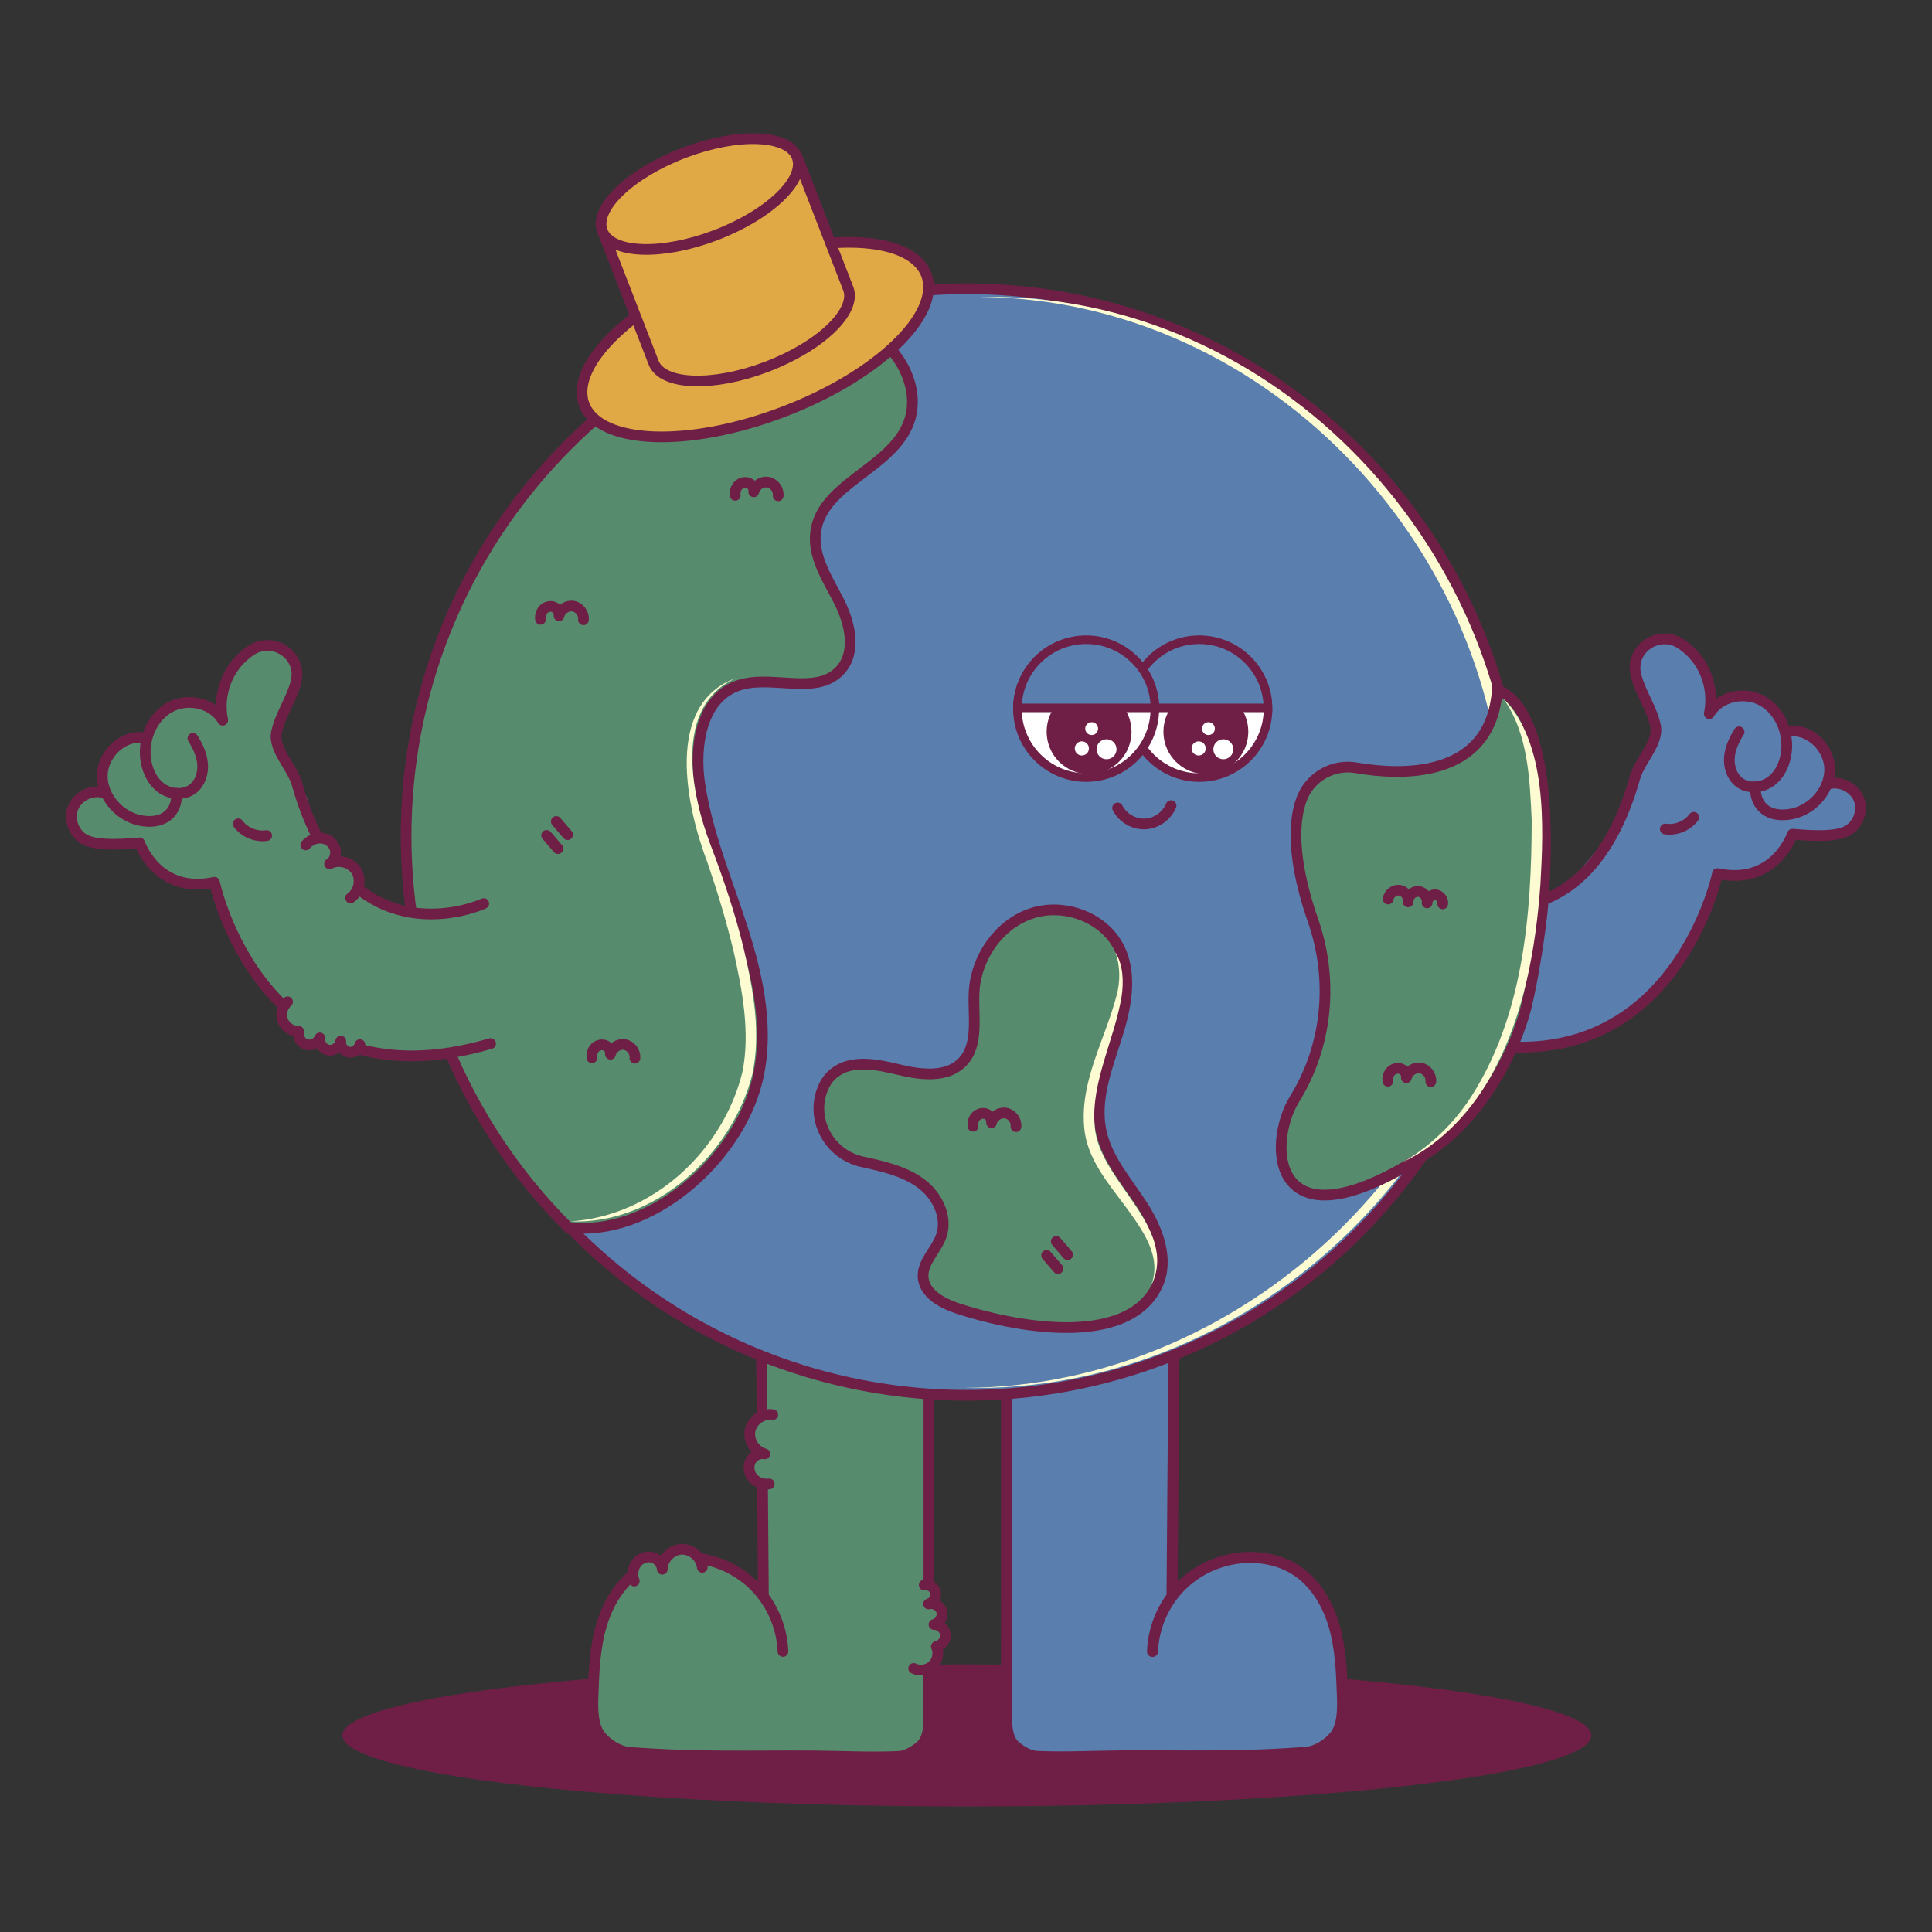 <?xml version="1.0" encoding="iso-8859-1"?>
<!-- Generator: Adobe Illustrator 28.4.1, SVG Export Plug-In . SVG Version: 6.00 Build 0)  -->
<svg version="1.1" xmlns="http://www.w3.org/2000/svg" xmlns:xlink="http://www.w3.org/1999/xlink" x="0px" y="0px"
	 viewBox="0 0 300 300" style="enable-background:new 0 0 300 300;" xml:space="preserve">
<rect x="0" y="0" width="300" height="300" fill="#333333" stroke="none"/>
<g id="floor">
</g>
<g id="Legs">
</g>
<g id="island_small">
</g>
<g id="smile">
</g>
<g id="Eyes">
</g>
<g id="Shoes">
</g>
<g id="big_island">
</g>
<g id="right_arm">
</g>
<g id="island_right">
</g>
<g id="left_arm">
	<g>
		<ellipse style="fill:#6F1F46;" cx="150.133" cy="269.476" rx="96.973" ry="11.032"/>
		
			<line style="fill:none;stroke:#FDFBD2;stroke-width:0.999;stroke-miterlimit:10;" x1="142.737" y1="212.321" x2="142.737" y2="229.11"/>
		
			<path style="fill:#568C6D;stroke:#6F1F46;stroke-width:1.664;stroke-linecap:round;stroke-linejoin:round;stroke-miterlimit:10;" d="
			M118.543,247.891l-0.326-41.539h26.022v41.274c0,6.657,0,12.981-0.021,19.482c-0.005,1.491-0.239,3.161-1.393,4.105
			c-0.886,0.725-2.118,1.474-3.262,1.525c-4.401,0.196-8.799-0.047-13.204-0.078c-9.747-0.069-17.735,0.264-28.554-0.545
			c-1.683-0.126-3.388-1.198-4.476-2.488c-1.316-1.559-1.315-4.138-1.246-6.178c0.125-3.695,0.256-7.435,1.288-10.985
			s3.076-6.948,6.245-8.852c1.666-1.001,3.583-1.552,5.519-1.72c4.077-0.354,8.277,1.033,11.342,3.745
			c3.065,2.712,4.953,6.712,5.098,10.802"/>
		
			<path style="fill:#5A7EAE;stroke:#6F1F46;stroke-width:1.714;stroke-linecap:round;stroke-linejoin:round;stroke-miterlimit:10;" d="
			M181.995,247.891l0.326-41.539h-26.022v41.274c0,6.657,0,12.981,0.021,19.482c0.005,1.491,0.239,3.161,1.393,4.105
			c0.886,0.725,2.118,1.474,3.262,1.525c4.401,0.196,8.799-0.047,13.204-0.078c9.747-0.069,17.735,0.264,28.554-0.545
			c1.683-0.126,3.388-1.198,4.476-2.488c1.316-1.559,1.315-4.138,1.246-6.178c-0.125-3.695-0.256-7.435-1.288-10.985
			s-3.076-6.948-6.245-8.852c-1.666-1.001-3.583-1.552-5.519-1.72c-4.077-0.354-8.277,1.033-11.342,3.745
			c-3.065,2.712-4.953,6.712-5.098,10.802"/>
		<path style="fill:none;stroke:#FDFBD2;stroke-width:0.999;stroke-miterlimit:10;" d="M139.741,206.995"/>
		<path style="fill:none;stroke:#FDFBD2;stroke-width:0.999;stroke-miterlimit:10;" d="M177.687,206.995"/>
		<circle style="fill:#5A7EAE;stroke:#6F1F46;stroke-width:1.664;stroke-miterlimit:10;" cx="150.111" cy="130.75" r="85.911"/>
		<g>
			<path style="fill:#FDFBD2;" d="M151.99,46.112c46.356-1.055,84.102,39.939,83.152,85.592
				c0.01,45.887-39.598,84.818-85.485,83.809c44.907-0.116,84.15-38.816,83.825-83.828C234.526,86.613,197.564,46.379,151.99,46.112
				L151.99,46.112z"/>
		</g>
		<path style="fill:#568C6D;stroke:#6F1F46;stroke-width:1.664;stroke-miterlimit:10;" d="M208.272,188.624"/>
		<g>
			<path style="fill:none;" d="M124.676,87.831"/>
		</g>
		<path style="fill:#568C6D;stroke:#6F1F46;stroke-width:1.664;stroke-miterlimit:10;" d="M129.58,166.576
			c-0.997,0.765-1.625,1.808-2.014,2.99c-1.552,4.721,1.434,9.744,6.284,10.827c0.541,0.121,1.082,0.24,1.62,0.363
			c2.846,0.653,5.753,1.499,7.994,3.371c2.241,1.872,3.653,5.019,2.699,7.779c-0.772,2.234-2.963,4.036-2.823,6.395
			c0.151,2.549,2.893,4.043,5.315,4.853c8.022,2.682,26.267,6.468,31.035-3.517c1.907-3.994,0.102-8.768-2.306-12.481
			c-2.408-3.713-5.496-7.193-6.41-11.523c-1.005-4.764,0.811-9.606,2.309-14.239c1.498-4.633,2.661-9.859,0.495-14.219
			c-2.368-4.767-8.585-7.016-13.632-5.328c-5.048,1.688-8.58,6.821-8.885,12.135c-0.218,3.797,0.82,8.223-1.833,10.948
			c-2.416,2.481-6.47,1.975-9.838,1.167C136.223,165.289,132.322,164.462,129.58,166.576z"/>
		<g>
			<path style="fill:#FDFBD2;" d="M178.709,199.687c1.853-4.532-1.367-8.778-3.926-12.313c-2.752-3.705-6.119-7.594-6.449-12.495
				c-0.567-7.19,3.299-13.577,5.042-20.279c0.614-2.188,0.563-4.606-0.163-6.713c1.216,2.026,1.283,4.559,0.947,6.863
				c-1.112,6.671-4.752,13.252-4.185,19.978C170.409,183.431,183.284,190.613,178.709,199.687L178.709,199.687z"/>
		</g>
		
			<path style="fill:none;stroke:#6F1F46;stroke-width:1.664;stroke-linecap:round;stroke-linejoin:round;stroke-miterlimit:10;" d="
			M151.09,174.882c-0.09-0.562,0.083-1.17,0.49-1.568c0.407-0.398,1.049-0.553,1.577-0.343c0.529,0.211,0.893,0.799,0.803,1.361
			c0.204-0.955,1.229-1.654,2.192-1.497s1.713,1.145,1.604,2.116"/>
		
			<path style="fill:none;stroke:#6F1F46;stroke-width:1.664;stroke-linecap:round;stroke-linejoin:round;stroke-miterlimit:10;" d="
			M162.518,194.937c0.586,0.684,1.173,1.368,1.759,2.052"/>
		
			<path style="fill:none;stroke:#6F1F46;stroke-width:1.664;stroke-linecap:round;stroke-linejoin:round;stroke-miterlimit:10;" d="
			M164.016,192.773c0.586,0.684,1.173,1.368,1.759,2.052"/>
		
			<path style="fill:none;stroke:#6F1F46;stroke-width:1.664;stroke-linecap:round;stroke-linejoin:round;stroke-miterlimit:10;" d="
			M173.539,125.458c0.79,1.55,2.53,2.564,4.268,2.488c1.738-0.076,3.383-1.238,4.035-2.851"/>
		<circle style="fill:#FFFFFF;stroke:#6F1F46;stroke-width:1.331;stroke-miterlimit:10;" cx="186.23" cy="110.07" r="10.671"/>
		<circle style="fill:#6F1F46;" cx="187.246" cy="113.616" r="6.591"/>
		<circle style="fill:#FFFFFF;" cx="187.648" cy="113.14" r="0.997"/>
		<circle style="fill:#FFFFFF;" cx="189.96" cy="116.344" r="1.551"/>
		<circle style="fill:#FFFFFF;" cx="186.126" cy="116.217" r="1.098"/>
		<path style="fill:#5A7EAE;stroke:#6F1F46;stroke-width:1.331;stroke-miterlimit:10;" d="M196.885,109.921h-21.344
			c0.047-5.853,4.809-10.586,10.67-10.586C192.076,99.335,196.838,104.068,196.885,109.921z"/>
		<circle style="fill:#FFFFFF;stroke:#6F1F46;stroke-width:1.331;stroke-miterlimit:10;" cx="168.654" cy="110.07" r="10.671"/>
		<circle style="fill:#6F1F46;" cx="169.111" cy="113.616" r="6.591"/>
		<circle style="fill:#FFFFFF;" cx="169.512" cy="113.14" r="0.997"/>
		<circle style="fill:#FFFFFF;" cx="171.825" cy="116.344" r="1.551"/>
		<circle style="fill:#FFFFFF;" cx="167.991" cy="116.217" r="1.098"/>
		<path style="fill:#5A7EAE;stroke:#6F1F46;stroke-width:1.331;stroke-miterlimit:10;" d="M179.335,109.921h-21.344
			c0.047-5.853,4.809-10.586,10.67-10.586C174.526,99.335,179.288,104.068,179.335,109.921z"/>
		<path style="fill:#5A7EAE;stroke:#6F1F46;stroke-width:1.27;stroke-miterlimit:10;" d="M118.216,237.5"/>
		<path style="fill:#568C6D;stroke:#6F1F46;stroke-width:1.664;stroke-miterlimit:10;" d="M88.219,190.58
			c-33.55-33.55-33.55-87.947,0-121.497c7.496-7.496,16.444-13.936,26.413-17.544c6.016-2.178,12.821-3.355,18.727-0.892
			c5.905,2.463,10.135,9.631,7.545,15.481c-3.011,6.802-13.32,9.131-14.253,16.511c-0.48,3.797,1.869,7.285,3.61,10.694
			c1.74,3.409,2.792,7.952,0.19,10.759c-3.813,4.114-10.957,0.419-16.172,2.484c-5.399,2.138-6.488,9.344-5.633,15.087
			c1.169,7.853,4.333,15.245,6.745,22.81c2.412,7.565,4.083,15.703,2.177,23.411C114.509,180.25,100.856,192.19,88.219,190.58z"/>
		
			<path style="fill:none;stroke:#6F1F46;stroke-width:1.664;stroke-linecap:round;stroke-linejoin:round;stroke-miterlimit:10;" d="
			M83.931,96.169c-0.09-0.562,0.083-1.17,0.49-1.568c0.407-0.398,1.049-0.553,1.577-0.343c0.529,0.211,0.893,0.799,0.803,1.361
			c0.204-0.955,1.229-1.654,2.192-1.497c0.964,0.157,1.713,1.145,1.604,2.116"/>
		
			<path style="fill:none;stroke:#6F1F46;stroke-width:1.664;stroke-linecap:round;stroke-linejoin:round;stroke-miterlimit:10;" d="
			M114.171,76.915c-0.09-0.562,0.083-1.17,0.49-1.568c0.407-0.398,1.049-0.553,1.577-0.343c0.529,0.211,0.893,0.799,0.803,1.361
			c0.204-0.955,1.229-1.654,2.192-1.497c0.964,0.157,1.713,1.145,1.604,2.116"/>
		
			<path style="fill:none;stroke:#6F1F46;stroke-width:1.664;stroke-linecap:round;stroke-linejoin:round;stroke-miterlimit:10;" d="
			M91.92,164.248c-0.09-0.562,0.083-1.17,0.49-1.568c0.407-0.398,1.049-0.553,1.577-0.343c0.529,0.211,0.893,0.799,0.803,1.361
			c0.204-0.955,1.229-1.654,2.192-1.497c0.964,0.157,1.713,1.145,1.604,2.116"/>
		
			<path style="fill:none;stroke:#6F1F46;stroke-width:1.664;stroke-linecap:round;stroke-linejoin:round;stroke-miterlimit:10;" d="
			M84.881,129.721c0.586,0.684,1.173,1.368,1.759,2.052"/>
		
			<path style="fill:none;stroke:#6F1F46;stroke-width:1.664;stroke-linecap:round;stroke-linejoin:round;stroke-miterlimit:10;" d="
			M86.379,127.557c0.586,0.684,1.173,1.368,1.759,2.052"/>
		<g>
			<path style="fill:#FDFBD2;" d="M88.558,189.654c12.821-0.798,23.742-10.974,26.734-23.235c1.218-6.141-0.022-12.599-1.372-18.672
				c-1.11-4.643-2.5-9.235-4.05-13.757c-3.218-8.406-6.93-24.75,4.581-28.763c-9.971,4.276-7.198,17.936-4.093,26.034
				c2.001,5.263,3.817,10.629,5.141,16.109c1.463,6.325,2.689,12.896,1.338,19.403C113.669,179.323,101.57,190.229,88.558,189.654
				L88.558,189.654z"/>
		</g>
		<path style="fill:#5A7EAE;" d="M257.184,111.685c-0.021-1.188-0.571-2.296-1.132-3.344c-0.588-1.098-1.208-2.198-1.515-3.406
			c-0.307-1.207-0.265-2.562,0.41-3.609c0.666-1.033,1.894-1.639,3.123-1.686c1.229-0.047,2.444,0.421,3.425,1.162
			c1.493,1.127,2.461,2.844,2.974,4.643s0.606,3.689,0.616,5.559c1.446-1.562,3.527-2.519,5.654-2.599
			c1.336-0.05,2.743,0.266,3.735,1.163c0.769,0.697,1.221,1.674,1.574,2.649c0.628,1.734,1.013,3.615,0.659,5.426
			c-0.353,1.81-1.56,3.531-3.312,4.109c-1.752,0.577-3.968-0.3-4.531-2.056c-0.229-0.714-0.227-1.575-0.797-2.062
			c-0.806-0.69-2.03-0.094-2.9,0.515c-1.722,1.207-3.483,2.465-5.526,2.964c-1.863,0.455-5.639,0.232-5.09-2.468
			C255.051,116.206,257.229,114.256,257.184,111.685z"/>
		<path style="fill:#5A7EAE;" d="M281.43,114.894c1.182,0.664,1.89,1.973,2.136,3.306c0.246,1.333,0.091,2.704-0.091,4.047
			c-0.12,0.89-0.268,1.818-0.805,2.538c-0.689,0.923-1.877,1.314-3.01,1.525c-1.274,0.238-2.617,0.311-3.841-0.112
			c-1.224-0.424-2.308-1.425-2.543-2.699c-0.182-0.986,0.154-2.003,0.652-2.874c0.498-0.87,1.156-1.638,1.702-2.48
			c0.464-0.715,0.813-1.474,1.129-2.263c0.183-0.458,0.362-0.982,0.788-1.275C278.534,113.929,280.484,114.363,281.43,114.894z"/>
		<path style="fill:#5A7EAE;" d="M248.428,131.402c-2,2.602-4.317,4.951-6.272,7.587c-1.168,1.574-0.843-0.978-2.506,0.059
			c-1.442,0.899-3.608,1.418-5.306,1.486c-2.85,0.114-7.185,0.32-9.551-1.273c0.41,2.238,1.215,7.839,2.134,9.92
			c0.919,2.081,1.549,6.917,3.597,7.909c1.902,0.922,4.96-1.948,7.064-2.147c7.099-0.672,13.904-4.087,18.685-9.378
			c2.818-3.118,4.96-6.855,8.138-9.606c3.361-2.909,7.694-4.545,10.957-7.564c0.516-0.478,1.042-1.108,0.912-1.799
			c-0.069-0.365-0.313-0.669-0.563-0.944c-1.138-1.247-2.554-2.202-3.795-3.346c-1.241-1.144-2.347-2.572-2.563-4.246
			c-0.158-1.223,0.155-2.556-0.437-3.637c-0.593-1.085-1.966-1.556-3.196-1.423c-1.23,0.133-2.348,0.754-3.4,1.403
			c-2.618,1.615-5.077,3.489-7.33,5.584c-0.861,0.8-2.279,1.766-2.472,2.975c-0.226,1.416-0.689,2.76-1.315,4.052
			C250.45,128.575,249.484,130.028,248.428,131.402z"/>
		
			<path style="fill:none;stroke:#6F1F46;stroke-width:1.664;stroke-linecap:round;stroke-linejoin:round;stroke-miterlimit:10;" d="
			M224.884,139.289c0,0,21.013,9.764,28.996-18.573c0.727-2.582,3.74-5.398,3.183-8.022c-0.557-2.624-2.19-4.901-2.933-7.478
			c-0.062-0.215-0.115-0.435-0.158-0.659c-0.765-3.957,3.739-6.812,7.078-4.555c1.024,0.692,1.928,1.561,2.647,2.567
			c1.68,2.353,2.319,5.422,1.717,8.25c1.548-2.688,5.43-3.511,8.157-2.033c2.727,1.478,4.167,4.807,3.833,7.89
			c-0.192,1.769-0.955,3.543-2.376,4.615c-1.421,1.072-3.554,1.269-4.966,0.185c-1.139-0.875-1.631-2.412-1.522-3.844
			c0.109-1.432,0.743-2.775,1.507-3.992"/>
		
			<path style="fill:#5A7EAE;stroke:#6F1F46;stroke-width:1.664;stroke-linecap:round;stroke-linejoin:round;stroke-miterlimit:10;" d="
			M283.992,121.716c1.885-0.489,4.048,0.655,4.705,2.489c0.657,1.833-0.288,4.091-2.055,4.91c-2.064,0.957-6.051,0.596-8.319,0.422
			c0,0-2.711,8.025-11.626,6.115c0,0-7.429,35.446-42.875,25.046"/>
		
			<path style="fill:none;stroke:#6F1F46;stroke-width:1.664;stroke-linecap:round;stroke-linejoin:round;stroke-miterlimit:10;" d="
			M272.581,122.165c-0.139,3.113,2.177,4.964,5.754,4.198c3.165-0.678,5.786-3.661,5.783-6.898
			c-0.003-3.237-3.014-6.286-6.233-5.948"/>
		
			<path style="fill:none;stroke:#6F1F46;stroke-width:1.664;stroke-linecap:round;stroke-linejoin:round;stroke-miterlimit:10;" d="
			M258.588,128.728c1.656,0.25,3.424-0.478,4.424-1.821"/>
		<path style="fill:#568C6D;stroke:#6F1F46;stroke-width:1.664;stroke-miterlimit:10;" d="M221.276,179.267
			c9.846-6.361,14.335-17.543,15.655-22.679c1.07-4.165,2.413-12.662,2.716-16.952c2.199-31.208-7.15-32.428-7.15-32.428
			c-1.073,13.951-15.238,13.173-21.907,12.016c-3.675-0.637-7.286,1.479-8.523,4.998c-1.914,5.443-0.189,12.945,1.83,18.746
			c3.206,9.212,2.247,19.406-2.88,27.704C196.68,177.693,197.291,194.762,221.276,179.267z"/>
		<g>
			<path style="fill:#FDFBD2;" d="M233.446,108.489c6.816,6.923,6.266,19.826,5.746,28.888c-0.737,9.995-2.529,20.139-7.336,29.063
				c-3.139,5.902-7.982,11.157-13.98,14.001c4.303-2.524,7.921-6.034,10.609-10.208c8.059-12.607,9.336-28.242,9.358-42.855
				C237.54,120.958,237.299,113.891,233.446,108.489L233.446,108.489z"/>
		</g>
		
			<path style="fill:none;stroke:#6F1F46;stroke-width:1.664;stroke-linecap:round;stroke-linejoin:round;stroke-miterlimit:10;" d="
			M215.511,167.89c-0.09-0.562,0.083-1.17,0.49-1.568s1.049-0.553,1.577-0.343c0.529,0.211,0.893,0.799,0.803,1.361
			c0.204-0.955,1.229-1.654,2.192-1.497c0.964,0.157,1.713,1.145,1.604,2.116"/>
		
			<path style="fill:none;stroke:#6F1F46;stroke-width:1.664;stroke-linecap:round;stroke-linejoin:round;stroke-miterlimit:10;" d="
			M215.554,139.599c0.102-0.826,0.957-1.479,1.78-1.361s1.46,0.986,1.325,1.807c-0.079-0.848,0.711-1.669,1.561-1.623
			s1.548,0.946,1.379,1.78c-0.025-0.678,0.618-1.304,1.295-1.262s1.237,0.743,1.128,1.413"/>
		<path style="fill:#568C6D;" d="M42.816,112.702c0.021-1.188,0.571-2.296,1.132-3.344c0.588-1.098,1.208-2.198,1.515-3.406
			c0.307-1.207,0.265-2.562-0.41-3.609c-0.666-1.033-1.894-1.639-3.123-1.686c-1.229-0.047-2.444,0.421-3.425,1.162
			c-1.493,1.127-2.461,2.844-2.974,4.643c-0.513,1.799-0.606,3.689-0.616,5.559c-1.446-1.562-3.527-2.519-5.654-2.599
			c-1.336-0.05-2.743,0.266-3.735,1.163c-0.769,0.697-1.221,1.674-1.574,2.649c-0.628,1.734-1.013,3.615-0.659,5.426
			c0.353,1.81,1.56,3.531,3.312,4.109c1.752,0.577,3.968-0.3,4.531-2.056c0.229-0.714,0.227-1.575,0.796-2.062
			c0.807-0.69,2.03-0.094,2.9,0.515c1.722,1.207,3.483,2.465,5.526,2.964c1.863,0.455,5.639,0.232,5.09-2.468
			C44.949,117.222,42.771,115.272,42.816,112.702z"/>
		<path style="fill:#568C6D;" d="M18.57,115.578c-1.182,0.664-1.89,1.973-2.136,3.306c-0.246,1.333-0.091,2.704,0.091,4.047
			c0.12,0.89,0.268,1.818,0.805,2.538c0.689,0.923,1.877,1.314,3.01,1.525c1.274,0.238,2.617,0.311,3.841-0.112
			c1.224-0.424,2.308-1.425,2.543-2.699c0.182-0.986-0.154-2.003-0.652-2.874c-0.498-0.87-1.156-1.638-1.702-2.48
			c-0.464-0.715-0.813-1.474-1.129-2.263c-0.183-0.458-0.362-0.982-0.788-1.275C21.466,114.613,19.516,115.047,18.57,115.578z"/>
		<path style="fill:#568C6D;" d="M51.905,132.751c2,2.602,4.317,4.951,6.272,7.587c1.168,1.574,0.843-0.978,2.506,0.059
			c1.442,0.899,3.608,1.418,5.306,1.486c2.85,0.114,7.185,0.32,9.551-1.274c-0.41,2.238-1.215,7.839-2.134,9.92
			s-1.549,6.917-3.597,7.909c-1.902,0.922-4.96-1.948-7.064-2.147c-7.099-0.672-13.904-4.087-18.685-9.378
			c-2.818-3.118-4.96-6.855-8.138-9.606c-3.361-2.909-7.694-4.545-10.957-7.564c-0.516-0.478-1.042-1.108-0.912-1.799
			c0.069-0.365,0.313-0.669,0.563-0.944c1.138-1.247,2.554-2.202,3.795-3.346c1.241-1.144,2.347-2.572,2.563-4.246
			c0.158-1.223-0.155-2.556,0.437-3.637c0.593-1.085,1.966-1.556,3.196-1.423s2.348,0.754,3.4,1.403
			c2.618,1.615,5.077,3.489,7.33,5.584c0.861,0.8,2.279,1.766,2.472,2.975c0.226,1.416,0.689,2.76,1.315,4.052
			C49.882,129.924,50.849,131.377,51.905,132.751z"/>
		
			<path style="fill:none;stroke:#6F1F46;stroke-width:1.664;stroke-linecap:round;stroke-linejoin:round;stroke-miterlimit:10;" d="
			M75.116,140.305c0,0-21.013,9.764-28.996-18.573c-0.727-2.582-3.74-5.398-3.183-8.022c0.557-2.624,2.19-4.901,2.933-7.478
			c0.062-0.215,0.115-0.435,0.158-0.659c0.765-3.957-3.739-6.812-7.078-4.555c-1.024,0.692-1.928,1.561-2.647,2.567
			c-1.68,2.353-2.319,5.422-1.717,8.25c-1.548-2.688-5.43-3.511-8.157-2.033c-2.727,1.478-4.167,4.807-3.833,7.89
			c0.192,1.769,0.955,3.543,2.376,4.615c1.421,1.072,3.554,1.269,4.966,0.185c1.139-0.875,1.631-2.412,1.522-3.844
			c-0.109-1.432-0.743-2.775-1.507-3.992"/>
		
			<path style="fill:#568C6D;stroke:#6F1F46;stroke-width:1.664;stroke-linecap:round;stroke-linejoin:round;stroke-miterlimit:10;" d="
			M16.008,123.066c-1.885-0.489-4.048,0.655-4.705,2.489c-0.657,1.833,0.288,4.091,2.055,4.91c2.064,0.957,6.051,0.596,8.319,0.422
			c0,0,2.711,8.025,11.626,6.115c0,0,7.429,35.446,42.875,25.046"/>
		
			<path style="fill:#568C6D;stroke:#6F1F46;stroke-width:1.664;stroke-linecap:round;stroke-linejoin:round;stroke-miterlimit:10;" d="
			M47.476,131.206c0.593-0.703,1.519-1.135,2.436-1.057s1.785,0.698,2.086,1.567c0.301,0.869-0.033,1.937-0.816,2.42
			c1.384-0.759,3.322-0.245,4.148,1.099c0.826,1.345,0.409,3.305-0.893,4.197"/>
		
			<path style="fill:#568C6D;stroke:#6F1F46;stroke-width:1.664;stroke-linecap:round;stroke-linejoin:round;stroke-miterlimit:10;" d="
			M44.654,155.562c-0.813,0.687-1.129,1.903-0.754,2.899c0.374,0.996,1.413,1.702,2.477,1.684c-0.196,0.838,0.344,1.782,1.166,2.037
			c0.822,0.256,1.802-0.215,2.116-1.017c-0.143,0.859,0.516,1.769,1.376,1.901c0.86,0.132,1.762-0.537,1.884-1.399
			c-0.112,0.764,0.462,1.563,1.221,1.702c0.759,0.139,1.579-0.405,1.745-1.159"/>
		
			<path style="fill:none;stroke:#6F1F46;stroke-width:1.664;stroke-linecap:round;stroke-linejoin:round;stroke-miterlimit:10;" d="
			M27.419,123.182c0.139,3.113-2.177,4.964-5.754,4.198c-3.166-0.678-5.786-3.661-5.783-6.898c0.003-3.237,3.014-6.286,6.233-5.948"
			/>
		
			<path style="fill:#568C6D;stroke:#6F1F46;stroke-width:1.664;stroke-linecap:round;stroke-linejoin:round;stroke-miterlimit:10;" d="
			M41.412,129.745c-1.656,0.25-3.424-0.478-4.424-1.821"/>
		
			<path style="fill:#568C6D;stroke:#6F1F46;stroke-width:1.664;stroke-linecap:round;stroke-linejoin:round;stroke-miterlimit:10;" d="
			M119.451,230.429c-0.913,0.108-1.885-0.21-2.501-0.893s-0.826-1.73-0.451-2.569s1.348-1.391,2.25-1.209
			c-1.529-0.392-2.592-2.091-2.276-3.638s1.961-2.692,3.521-2.453"/>
		
			<path style="fill:#568C6D;stroke:#6F1F46;stroke-width:1.664;stroke-linecap:round;stroke-linejoin:round;stroke-miterlimit:10;" d="
			M141.877,259.071c0.953,0.472,2.195,0.279,2.96-0.46c0.765-0.74,1-1.974,0.56-2.942c0.847-0.153,1.498-1.024,1.406-1.88
			c-0.092-0.856-0.914-1.568-1.774-1.538c0.845-0.21,1.418-1.177,1.197-2.019s-1.194-1.403-2.033-1.173
			c0.745-0.201,1.251-1.045,1.077-1.797c-0.174-0.752-0.999-1.288-1.757-1.141"/>
		
			<path style="fill:#568C6D;stroke:#6F1F46;stroke-width:1.664;stroke-linecap:round;stroke-linejoin:round;stroke-miterlimit:10;" d="
			M98.485,245.505c-0.33-0.858-0.262-1.878,0.248-2.644c0.51-0.765,1.472-1.227,2.379-1.071c0.906,0.156,1.681,0.963,1.727,1.882
			c0.003-1.578,1.387-3.028,2.964-3.103c1.576-0.075,3.093,1.236,3.246,2.807"/>
	</g>
</g>
<g id="Laag_16">
</g>
<g id="Head">
</g>
<g id="Laag_1">
	<g id="left_arm_00000112627464360380445630000017517137583932750723_">
		<g>
			
				<ellipse transform="matrix(0.935 -0.355 0.355 0.935 -11.078 45.073)" style="fill:#E1A946;stroke:#6F1F46;stroke-width:1.66;stroke-miterlimit:10;" cx="117.264" cy="52.72" rx="28.408" ry="12.029"/>
			<path style="fill:#E1A946;stroke:#6F1F46;stroke-width:1.66;stroke-miterlimit:10;" d="M124.184,25.397L93.951,36.88
				l7.533,19.423c1.343,3.536,9.199,3.83,17.548,0.659s14.029-8.608,12.686-12.143L124.184,25.397z"/>
			
				<ellipse transform="matrix(0.935 -0.355 0.355 0.935 -3.616 40.535)" style="fill:#E1A946;stroke:#6F1F46;stroke-width:1.66;stroke-miterlimit:10;" cx="108.632" cy="30.121" rx="16.171" ry="6.847"/>
		</g>
	</g>
</g>
</svg>
